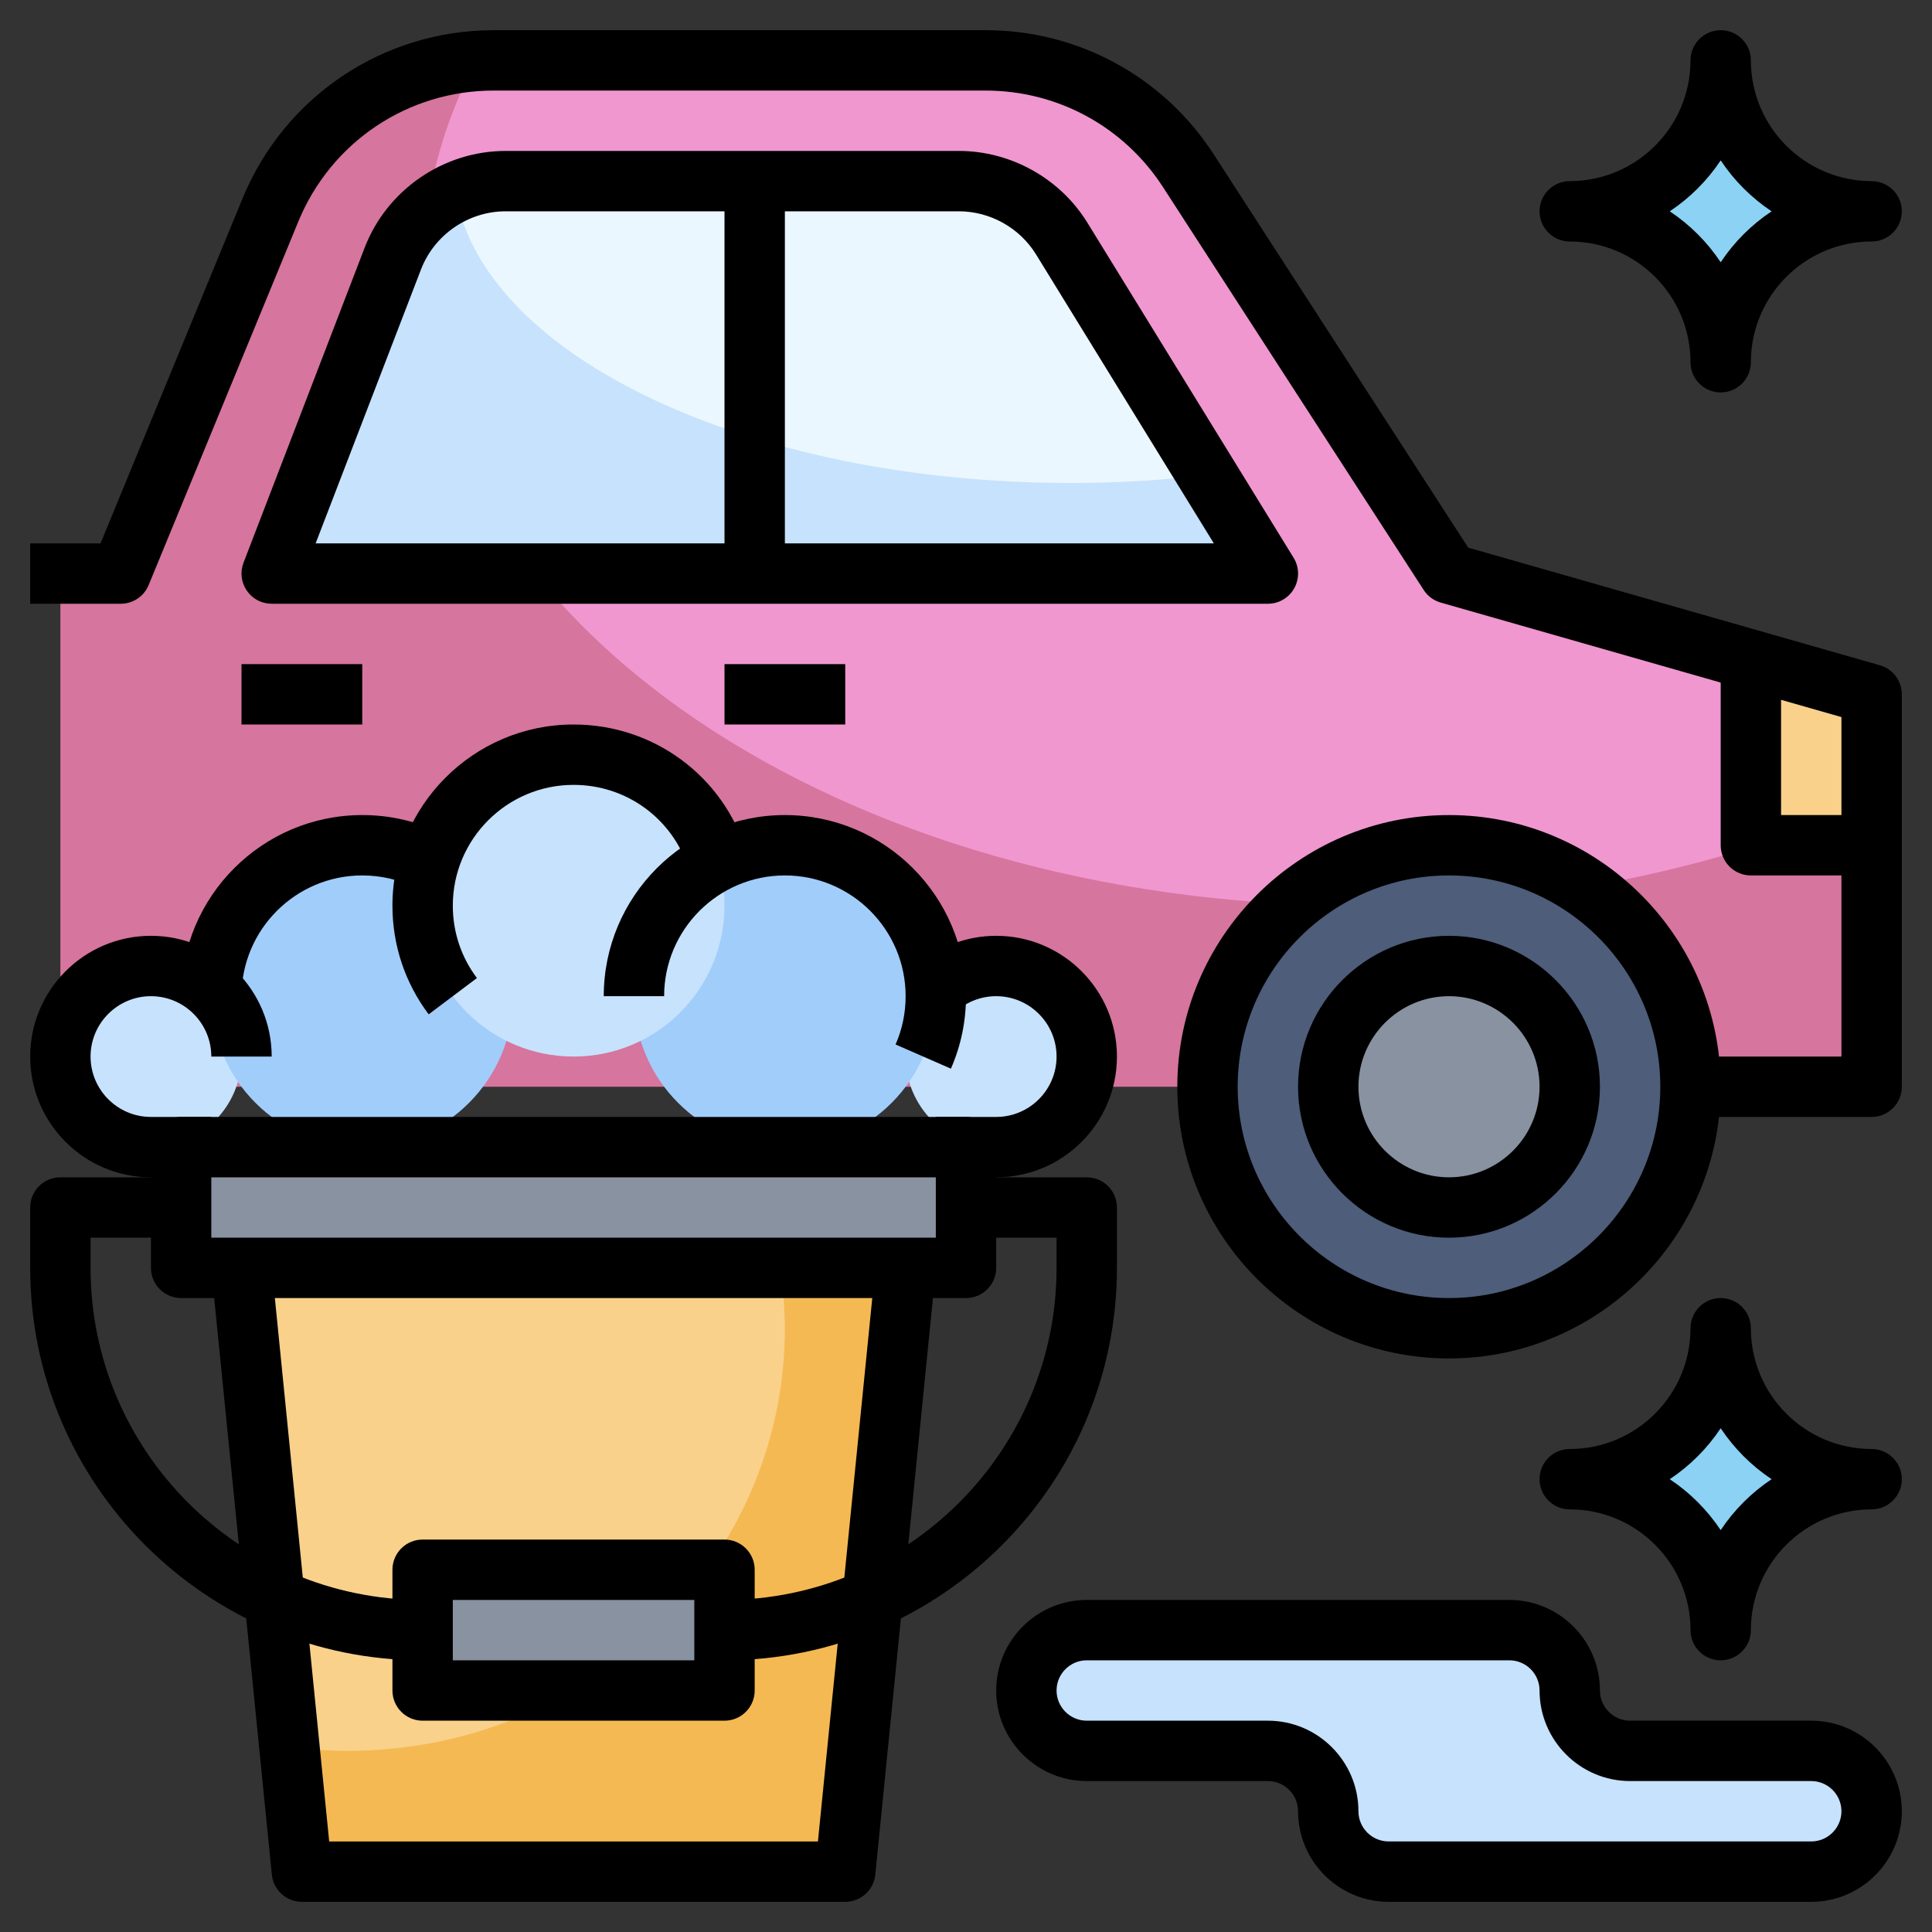 <svg id="Layer_3" enable-background="new 0 0 64 64" height="512" viewBox="0 0 64 64" width="512" xmlns="http://www.w3.org/2000/svg"><rect x="0" y="0" width="64" height="64" fill="#333333" stroke="none"/><path d="m2 36h60v-13l-14-4-8.636-13.346c-1.474-2.278-4.003-3.654-6.716-3.654h-16.29c-3.242 0-6.163 1.956-7.397 4.954l-4.961 12.046h-2" fill="#d6759e"/><path d="m45 30c-17.121 0-31-9.402-31-21 0-2.438.62-4.777 1.748-6.954.203-.016.403-.046.61-.046h16.29c2.714 0 5.242 1.376 6.717 3.654l8.635 13.346 14 4v3.558c-4.882 2.174-10.721 3.442-17 3.442z" fill="#f097d0"/><path d="m13.014 8.564-4.014 10.436h33l-6.829-11.096c-.728-1.183-2.017-1.904-3.406-1.904h-15.018c-1.655 0-3.139 1.019-3.733 2.564z" fill="#c7e2fc"/><path d="m35.5 16c-10.75 0-19.551-4.24-20.414-9.632.511-.234 1.074-.368 1.661-.368h15.018c1.389 0 2.679.721 3.407 1.904l4.822 7.835c-1.449.166-2.948.261-4.494.261z" fill="#ebf7fe"/><path d="m58 28v-6.143l4 1.143v5z" fill="#f9d18b"/><circle cx="48" cy="36" fill="#4d5d7a" r="8"/><circle cx="48" cy="36" fill="#8892a0" r="4"/><path d="m62 49c-2.761 0-5 2.239-5 5 0-2.761-2.239-5-5-5 2.761 0 5-2.239 5-5 0 2.761 2.239 5 5 5z" fill="#8bd2f5"/><path d="m62 7c-2.761 0-5 2.239-5 5 0-2.761-2.239-5-5-5 2.761 0 5-2.239 5-5 0 2.761 2.239 5 5 5z" fill="#8bd2f5"/><path d="m62 60c0 1.105-.895 2-2 2h-14c-1.105 0-2-.895-2-2 0-1.105-.895-2-2-2h-6c-1.105 0-2-.895-2-2 0-1.105.895-2 2-2h14c1.105 0 2 .895 2 2 0 1.105.895 2 2 2h6c1.105 0 2 .895 2 2z" fill="#c7e2fc"/><path d="m8 42 2 20h18l2-20" fill="#f5b953"/><path d="m9.586 57.864c.628.08 1.264.136 1.914.136 8.008 0 14.5-6.268 14.5-14 0-.681-.068-1.345-.165-2h-17.835z" fill="#f9d18b"/><path d="m14 52h10v4h-10z" fill="#8892a0"/><path d="m6 38h26v4h-26z" fill="#8892a0"/><circle cx="5" cy="35" fill="#c7e2fc" r="3"/><circle cx="12" cy="33" fill="#a1cdfb" r="5"/><circle cx="33" cy="35" fill="#c7e2fc" r="3"/><circle cx="26" cy="33" fill="#a1cdfb" r="5"/><circle cx="19" cy="30" fill="#c7e2fc" r="5"/><path d="m32 43h-26c-.552 0-1-.448-1-1v-4c0-.552.448-1 1-1h26c.552 0 1 .448 1 1v4c0 .552-.448 1-1 1zm-25-2h24v-2h-24z"/><path d="m28 63h-18c-.514 0-.944-.389-.995-.9l-2-20 1.99-.199 1.91 19.1h16.19l1.91-19.1 1.99.199-2 20c-.051.511-.481.9-.995.9z"/><path d="m24 57h-10c-.552 0-1-.448-1-1v-4c0-.552.448-1 1-1h10c.552 0 1 .448 1 1v4c0 .552-.448 1-1 1zm-9-2h8v-2h-8z"/><path d="m48 45c-4.962 0-9-4.038-9-9s4.038-9 9-9 9 4.038 9 9-4.038 9-9 9zm0-16c-3.86 0-7 3.14-7 7s3.14 7 7 7 7-3.14 7-7-3.14-7-7-7z"/><path d="m62 37h-6v-2h5v-11.246l-13.275-3.793c-.232-.066-.433-.215-.564-.418l-8.636-13.346c-1.296-2.002-3.492-3.197-5.877-3.197h-16.291c-2.848 0-5.388 1.702-6.473 4.335l-4.96 12.046c-.153.374-.519.619-.924.619h-3v-2h2.33l4.705-11.427c1.395-3.385 4.661-5.573 8.322-5.573h16.291c3.066 0 5.891 1.537 7.556 4.11l8.432 13.031 13.639 3.897c.429.123.725.516.725.962v13c0 .552-.448 1-1 1z"/><path d="m48 41c-2.757 0-5-2.243-5-5s2.243-5 5-5 5 2.243 5 5-2.243 5-5 5zm0-8c-1.654 0-3 1.346-3 3s1.346 3 3 3 3-1.346 3-3-1.346-3-3-3z"/><path d="m62 29h-4c-.552 0-1-.448-1-1v-6h2v5h3z"/><path d="m42 20h-33c-.33 0-.638-.162-.824-.434-.187-.271-.228-.617-.109-.925l4.013-10.436c.738-1.917 2.613-3.205 4.667-3.205h15.018c1.724 0 3.355.912 4.258 2.38l6.829 11.096c.19.309.198.695.021 1.012s-.511.512-.873.512zm-31.544-2h29.754l-5.89-9.572c-.542-.881-1.521-1.428-2.555-1.428h-15.018c-1.232 0-2.357.773-2.8 1.923z"/><path d="m24 6h2v13h-2z"/><path d="m24 22h4v2h-4z"/><path d="m8 22h4v2h-4z"/><path d="m57 55c-.552 0-1-.448-1-1 0-2.206-1.794-4-4-4-.552 0-1-.448-1-1s.448-1 1-1c2.206 0 4-1.794 4-4 0-.552.448-1 1-1s1 .448 1 1c0 2.206 1.794 4 4 4 .552 0 1 .448 1 1s-.448 1-1 1c-2.206 0-4 1.794-4 4 0 .552-.448 1-1 1zm-1.687-6c.668.444 1.242 1.019 1.687 1.687.444-.668 1.019-1.242 1.687-1.687-.668-.444-1.242-1.019-1.687-1.687-.444.668-1.019 1.243-1.687 1.687z"/><path d="m57 13c-.552 0-1-.448-1-1 0-2.206-1.794-4-4-4-.552 0-1-.448-1-1s.448-1 1-1c2.206 0 4-1.794 4-4 0-.552.448-1 1-1s1 .448 1 1c0 2.206 1.794 4 4 4 .552 0 1 .448 1 1s-.448 1-1 1c-2.206 0-4 1.794-4 4 0 .552-.448 1-1 1zm-1.687-6c.668.444 1.243 1.019 1.687 1.687.444-.668 1.019-1.243 1.687-1.687-.668-.444-1.243-1.019-1.687-1.687-.444.668-1.019 1.243-1.687 1.687z"/><path d="m14 55c-7.168 0-13-5.832-13-13v-2c0-.552.448-1 1-1h4v2h-3v1c0 6.065 4.935 11 11 11z"/><path d="m24 55v-2c6.065 0 11-4.935 11-11v-1h-3v-2h4c.552 0 1 .448 1 1v2c0 7.168-5.832 13-13 13z"/><path d="m60 63h-14c-1.654 0-3-1.346-3-3 0-.551-.449-1-1-1h-6c-1.654 0-3-1.346-3-3s1.346-3 3-3h14c1.654 0 3 1.346 3 3 0 .551.449 1 1 1h6c1.654 0 3 1.346 3 3s-1.346 3-3 3zm-24-8c-.551 0-1 .449-1 1s.449 1 1 1h6c1.654 0 3 1.346 3 3 0 .551.449 1 1 1h14c.551 0 1-.449 1-1s-.449-1-1-1h-6c-1.654 0-3-1.346-3-3 0-.551-.449-1-1-1z"/><path d="m7 39h-2c-2.206 0-4-1.794-4-4s1.794-4 4-4 4 1.794 4 4h-2c0-1.103-.897-2-2-2s-2 .897-2 2 .897 2 2 2h2z"/><path d="m8 33h-2c0-3.309 2.691-6 6-6 .937 0 1.834.21 2.668.625l-.891 1.791c-.554-.276-1.152-.416-1.777-.416-2.206 0-4 1.794-4 4z"/><path d="m31.5 35.401-1.833-.801c.221-.505.333-1.043.333-1.6 0-2.206-1.794-4-4-4s-4 1.794-4 4h-2c0-3.309 2.691-6 6-6s6 2.691 6 6c0 .834-.168 1.642-.5 2.401z"/><path d="m14.2 33.601c-.785-1.046-1.2-2.291-1.2-3.601 0-3.309 2.691-6 6-6 2.649 0 4.953 1.699 5.734 4.228l-1.911.59c-.521-1.686-2.057-2.818-3.823-2.818-2.206 0-4 1.794-4 4 0 .874.276 1.704.799 2.399z"/><path d="m33 39h-2v-2h2c1.103 0 2-.897 2-2s-.897-2-2-2c-.495 0-.969.182-1.336.512l-1.338-1.486c.735-.662 1.685-1.026 2.674-1.026 2.206 0 4 1.794 4 4s-1.794 4-4 4z"/></svg>